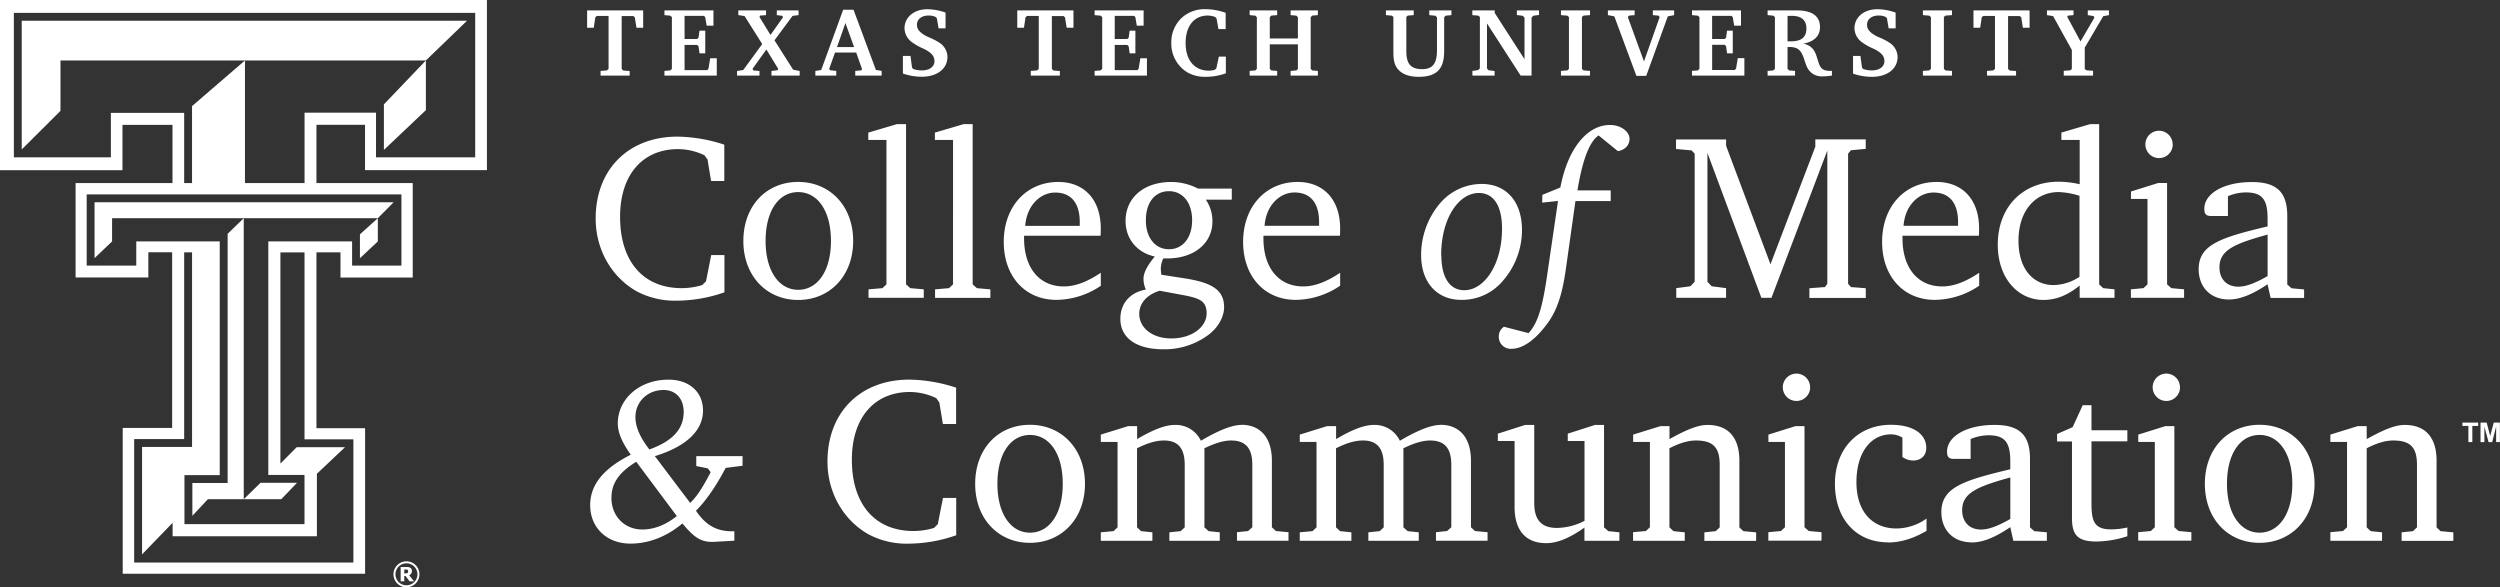 <svg id="Layer_1" data-name="Layer 1" xmlns="http://www.w3.org/2000/svg" viewBox="0 0 992.12 233.06"><rect x="0" y="0" width="992.12" height="233.06" fill="#333333" stroke="none"/><defs><style>.cls-1{fill:#fff;}</style></defs><title>header-logo2</title><g id="TTU_DblT_fl1CBWrvs"><g id="Double_T_BWrvs_1C" data-name="Double T_BWrvs_1C"><path class="cls-1" d="M90.34,191.69h-14v13l6.15-6.58H96.73V86.59l-6.39,6.19v98.91Z"/><polygon class="cls-1" points="44.48 86.59 96.73 86.59 149.94 86.59 156.21 80.27 37.52 80.27 37.52 102.43 44.48 95.81 44.48 86.59"/><polygon class="cls-1" points="142.84 102.47 149.94 95.81 149.94 86.59 142.84 92.99 142.84 102.47"/><polygon class="cls-1" points="117.86 191.61 103.37 191.61 96.73 198.11 111.61 198.11 117.86 191.61"/><path class="cls-1" d="M185.35,8.22H8.62c0,4.23,0,41.25,0,51.09L24,44V24H169Z"/><path class="cls-1" d="M193.24,67.55V0H0V67.55H48.6v-18H68.45V72.64H30V110.1H58.87v-10h9.45v69.73H48.7v57.86h96.19V169.94H125.58v-69.8h9.54v10h28.67V72.64H125.58V49.52h19.28v18h48.38Zm-53,106.77v48.91h-87v-49H73.09V100.14h3.13v77.23H56.38V220L68.5,207.46v5.35h57.26V188l11.17-10.54H117.75l-6.47,6.5v-83.8h9.57v74.18h19.38Zm19.07-97.18V105.4H139.73v-9.6H106.48v92.68h14.36v0h0V208H73.2V188.56h14V95.81H54.08v9.6H34.4V77.14H159.31ZM120.86,44.7V72.64H97.21V24l-21,18.11V72.64H73.09V44.8H44V62.45H5.5V5.1H188.58V62.45H149.22V44.7H120.86Z"/><polygon class="cls-1" points="152.35 59.49 169.01 43.71 169.01 24 152.35 41.42 152.35 59.49"/><path id="_" data-name="®" class="cls-1" d="M161.3,233.06a5.15,5.15,0,1,1,5.15-5.14A5.15,5.15,0,0,1,161.3,233.06Zm0-9.51a4.36,4.36,0,1,0,4.36,4.37A4.37,4.37,0,0,0,161.3,223.55Zm3,7.14h-1.76l-1.6-2.11h-0.51v2.11H159V225h2.31a5.79,5.79,0,0,1,.84.06,1.83,1.83,0,0,1,.65.25,1.38,1.38,0,0,1,.67,1.26,1.71,1.71,0,0,1-.3,1.07,2.08,2.08,0,0,1-.79.65Zm-2.33-4a0.77,0.77,0,0,0-.08-0.37,0.59,0.59,0,0,0-.27-0.24,1.2,1.2,0,0,0-.3-0.07l-0.41,0h-0.48v1.53h0.41a3,3,0,0,0,.51,0,0.74,0.74,0,0,0,.36-0.16,0.65,0.65,0,0,0,.2-0.26A0.92,0.92,0,0,0,161.95,226.69Z"/></g></g><path class="cls-1" d="M255.24,4.13V11h-2.66l-0.66-4.13-0.58-.5h-4.63v21l0.66,0.62,2.51,0.19V30H238.34V28.14l2.51-.19,0.66-.62v-21h-4.63l-0.62.5L235.63,11H233V4.13h22.27Zm8.43,24,2.35-.19,0.62-.62V6.76L266,6.22,263.68,6V4.13h19.45v6.06h-2.7l-0.58-3.4-0.5-.5h-7.68v9.19h5l0.54-.54,0.39-2.78h2.28v9h-2.28l-0.39-2.78-0.54-.54h-5v10h9l0.5-.62,0.66-4.09h2.62V30H263.68V28.14ZM304,4.13V6l-2.32.19-0.31.5,4.4,7.18,5-7.06-0.35-.54L308.27,6V4.13h8.64V6l-2.39.31L307.35,16l7.41,11.66,2.59,0.5V30H306.15V28.17l2.43-.31,0.27-.5-4.71-7.72-5.48,7.64,0.23,0.66,2.51,0.23V30h-8.91V28.17l2.47-.39,7.53-10.3-7-11.11L293,6V4.13H304Zm34.72-.27,8.88,23.89,2.28,0.38V30H339.4V28.14l2.43-.23,0.27-.5-2.32-6.56h-8.41l-2.32,6.52,0.39,0.5,2.43,0.27V30h-8.3V28.14l2.32-.35,8.72-23.93h4.05Zm-6.56,14.82h6.79l-3.44-9.53Zm26.23,3.51h2.93l0.62,4.63,0.5,0.58a10.94,10.94,0,0,0,3.4.54c3.13,0,5-1.54,5-3.67s-1.39-3.47-4.13-4.86a22.71,22.71,0,0,1-5.06-2.86,7,7,0,0,1-2.7-5.29c0-4.28,3.59-7.6,9.11-7.6A22,22,0,0,1,375.24,5v6.25h-2.78l-0.66-4-0.54-.54a6.2,6.2,0,0,0-2.82-.54c-2.82,0-4.55,1.54-4.55,3.67,0,1.78,1.08,2.93,3.13,4.17,1.2,0.73,3.24,1.31,5.52,2.78A6.87,6.87,0,0,1,376,22.54c0,4.59-3.9,7.91-10.23,7.91a22.56,22.56,0,0,1-7.45-1.27v-7ZM426,4.13V11H423.3l-0.66-4.13-0.58-.5h-4.63v21l0.66,0.62,2.51,0.19V30H409.06V28.14l2.51-.19,0.66-.62v-21h-4.63l-0.62.5L406.36,11h-2.66V4.13H426Zm8.44,24,2.35-.19,0.62-.62V6.76l-0.62-.54L434.39,6V4.13h19.45v6.06h-2.7l-0.58-3.4-0.5-.5h-7.68v9.19h5l0.54-.54,0.38-2.78h2.28v9h-2.28l-0.38-2.78-0.54-.54h-5v10h9l0.5-.62,0.66-4.09h2.62V30H434.39V28.14Zm43.9,2.35a13.93,13.93,0,0,1-7.1-1.74,13.32,13.32,0,0,1-6.41-11.66,13.32,13.32,0,0,1,4-9.88,13.46,13.46,0,0,1,9.73-3.55A23.26,23.26,0,0,1,486.4,5.1v6.44h-2.86l-0.73-4.13-0.54-.66a8.67,8.67,0,0,0-3-.58c-5.29,0-8.76,4.05-8.76,10.88s3.51,11,9.26,11a9.9,9.9,0,0,0,2.35-.35l0.58-.58,1-4.67h2.78V29.1A23.87,23.87,0,0,1,478.3,30.49ZM506.84,4.13V6l-2.31.19-0.62.62v8.45h11.15V6.83l-0.58-.62L512.17,6V4.13H523V6l-2.24.19-0.62.62V27.33l0.62,0.62L523,28.14V30H512.17V28.14l2.32-.19,0.58-.62V17.6H503.91v9.73l0.62,0.62,2.31,0.19V30H495.92V28.14l2.24-.19,0.62-.62V6.83l-0.62-.62L495.92,6V4.13h10.92Zm54.19,0V6l-2.39.19-0.54.54V20.26c0,5,1.66,7.18,6.29,7.18,4.28,0,5.87-2.39,5.87-7.53v-13l-0.58-.66L567.21,6V4.13H576V6l-2.35.23-0.54.66V20.3c0,7.06-2.93,10.19-10.19,10.19-3.82,0-6.68-1.16-8.26-3.16s-1.7-4.25-1.7-7.22V6.76l-0.54-.54L550,6V4.13H561Zm23.29,24,2.28-.31,0.69-.7V6.76l-0.54-.54L584.29,6V4.13h8.88v1L605,23.5V7l-0.69-.73-2.35-.31V4.13h8.8V5.94l-2.28.31L607.79,7V30h-4.32L590.11,9.3V27.17l0.62,0.7,2.39,0.31V30h-8.8V28.17Zm35.14,0,2.55-.19,0.62-.62V6.76L622,6.22,619.46,6V4.13H631V6l-2.59.19-0.62.54V27.33l0.62,0.62L631,28.14V30H619.46V28.14Zm29.24-24V6l-2.24.19L646,6.79l6.41,17.6,6.22-17.6-0.43-.58L655.92,6V4.13h8.45V6l-2.51.5L653.3,30.11h-3.9L640.64,6.48,638.09,6V4.13h10.61Zm22.75,24,2.35-.19,0.62-.62V6.76l-0.62-.54L671.46,6V4.13h19.45v6.06h-2.7l-0.58-3.4-0.5-.5h-7.68v9.19h5l0.54-.54,0.38-2.78h2.28v9h-2.28L685,18.33l-0.54-.54h-5v10h9l0.5-.62,0.66-4.09h2.63V30H671.46V28.14Zm41.74-24c6,0,9.07,2.32,9.07,6.6,0,3.55-2.28,5.79-6.64,6.6a6.41,6.41,0,0,1,4.05,2.39c1.2,1.7,1.5,3.78,2.24,5.71,0.81,2.12,2,2.7,4.56,2.7H727V30a27.86,27.86,0,0,1-3.86.31,6.54,6.54,0,0,1-4-1.2c-2-1.54-2.35-3.28-3-5.13-1.2-3.67-2.2-5.33-6.1-5.33h-0.66v8.68L710,27.94l2.36,0.19V30H701.47V28.14l2.28-.19,0.62-.62V6.76l-0.62-.54L701.47,6V4.13H713.2ZM709.38,16.4c0.5,0,1,0,1.39,0,4.13,0,6.1-1.62,6.1-5.17,0-3.16-2-4.94-5.71-4.94h-1.78V16.4Zm26,5.79h2.93l0.62,4.63,0.5,0.58a11,11,0,0,0,3.4.54c3.13,0,5-1.54,5-3.67s-1.39-3.47-4.13-4.86a22.67,22.67,0,0,1-5.06-2.86,7,7,0,0,1-2.7-5.29c0-4.28,3.59-7.6,9.11-7.6A22,22,0,0,1,752.28,5v6.25H749.5l-0.66-4-0.54-.54a6.19,6.19,0,0,0-2.82-.54c-2.82,0-4.55,1.54-4.55,3.67,0,1.78,1.08,2.93,3.13,4.17,1.19,0.73,3.24,1.31,5.52,2.78a6.88,6.88,0,0,1,3.48,5.79c0,4.59-3.9,7.91-10.23,7.91a22.55,22.55,0,0,1-7.45-1.27v-7Zm27.73,5.94,2.55-.19,0.62-.62V6.76l-0.62-.54L763.1,6V4.13h11.54V6l-2.59.19-0.62.54V27.33l0.62,0.62,2.59,0.19V30H763.1V28.14Zm42.33-24V11h-2.66l-0.66-4.13-0.58-.5H796.9v21l0.66,0.62,2.51,0.19V30H788.53V28.14l2.51-.19,0.66-.62v-21h-4.63l-0.62.5L785.83,11h-2.66V4.13h22.27Zm17.43,0V6l-2.16.19-0.35.46,5.29,9.8L831.16,7l-0.31-.62L828.53,6V4.13h8.41V6l-2.28.43-7.33,12.47v8.45L828,27.9l2.63,0.19V30H819V28.1l2.59-.19,0.62-.54V19.84L814.79,6.41,812.32,6V4.13h10.54ZM268.51,119.32a32.28,32.28,0,0,1-15.92-3.75c-10-5.71-16.2-16.58-16.2-28.85,0-19.48,13-32.5,32.5-32.5a62.14,62.14,0,0,1,18.55,3.19V71.83h-5.25l-1.4-8.52-1.22-1.69a24.57,24.57,0,0,0-10.49-2.44c-14,0-23,10.12-23,26.88,0,17.8,9.27,28.29,24.45,28.29a28.19,28.19,0,0,0,8.15-1.22l1.5-1.5,2.06-10.4h5.25V116A57.86,57.86,0,0,1,268.51,119.32Zm70.07-23.7c0,13.86-9.27,23.42-21.82,23.42S295,109.48,295,95.62s9.09-23.42,21.73-23.42S338.58,81.76,338.58,95.62Zm-34.75,0c0,12.08,5.43,19.39,12.93,19.39s13-7.21,13-19.39-5.43-19.39-13-19.39S303.83,83.44,303.83,95.62Zm40.84,19.2,5.53-.47,1.59-1.5V55.53h-7.21v-2.9L356,49.25h3.56v63.6l1.69,1.5,5.34,0.47v3.37H344.67v-3.37Zm26.42,0,5.53-.47,1.59-1.5V55.53H371v-2.9l11.43-3.37H386v63.6l1.69,1.5,5.34,0.47v3.37H371.08v-3.37Zm65.76-1.41A31.81,31.81,0,0,1,419.23,119c-12.36,0-20.89-9.27-20.89-23,0-14.14,9.09-23.79,21.64-23.79,10.21,0,16.86,6.93,16.86,18.45,0,0.94,0,1.87-.09,2.9H406.4v1c0,12,6.28,19.11,15.74,19.11,4.68,0,9.37-1.87,14.71-5.43v5.15ZM428.5,88.13c0-7.59-3.47-11.71-9.74-11.71-6,0-11.33,5.25-11.9,13.21H428.5v-1.5Zm60.33-13.3v4.4h-10.3a15.13,15.13,0,0,1,2.62,8.71c0,8.34-7,14.61-17.89,14.61h-1.59a9.36,9.36,0,0,0-1,4.22c0,0.47.09,1.22,0.19,2.25l9,1.4c11.05,1.69,15.92,4.59,15.92,11.52,0,3.47-2,7.5-5.62,10.49a29.13,29.13,0,0,1-18.55,6.18c-10.77,0-17-4.59-17-12.08,0-6,3.75-10.49,10.12-11.61a10.67,10.67,0,0,1-.94-4.21c0-2.43,1.5-5.34,4.5-8.9-7.21-1.59-11.61-7.12-11.61-14.14,0-9.09,7.12-15.45,18.17-15.45a23.25,23.25,0,0,1,10.58,2.62h13.39Zm-36.72,49.74c0,5.43,5.06,9.74,12.74,9.74,8.34,0,14-4.68,14-9.93,0-5.06-3-6.09-9.55-7.31l-9.08-1.69C455,117,452.11,120.44,452.11,124.56Zm2.62-37.18c0,7,3.75,11.52,9.18,11.52s9.18-4.5,9.18-11.52-3.75-11.52-9.18-11.52S454.74,80.16,454.74,87.38Zm77.09,26A31.81,31.81,0,0,1,514.22,119c-12.36,0-20.89-9.27-20.89-23,0-14.14,9.09-23.79,21.64-23.79,10.21,0,16.86,6.93,16.86,18.45,0,0.94,0,1.87-.09,2.9H501.39v1c0,12,6.28,19.11,15.74,19.11,4.68,0,9.37-1.87,14.71-5.43v5.15Zm-8.34-25.29c0-7.59-3.47-11.71-9.74-11.71-6,0-11.33,5.25-11.9,13.21h21.64v-1.5ZM604,91.31a30.74,30.74,0,0,1-7.59,20.14A21.14,21.14,0,0,1,579.89,119c-9.65,0-15.92-6.93-15.92-17.8a31.71,31.71,0,0,1,7.49-20.51A21.8,21.8,0,0,1,588,73C597.78,73,604,80,604,91.31Zm-32,10c0,9,3.47,13.86,9.08,13.86,8,0,15-10.21,15-24.45,0-9.27-3.47-14.14-9.18-14.14C578.76,76.6,571.92,86.81,571.92,101.33ZM634.4,53.75C630.84,56.09,628,63.4,626,75.57h13.21v4.22h-14l-3.75,26.6c-1.22,8.62-2.9,15.64-7,21.45-5,7-10.12,10.58-14.61,10.58a4.75,4.75,0,0,1-5.06-5,4.56,4.56,0,0,1,2.06-3.75l9.74,2.53c4.4-4.59,6-13.11,7.77-25.57l3.93-26.88-6.28.66,0.09-3.09,7.12-2.9c3.09-16.11,11-24.82,19.67-24.82,4.5,0,7.78,2.72,7.78,5.53,0,2.43-1.69,4.31-4.59,4.87Zm30.82,60.6,5.62-.75,1.69-1.78V61l-1.22-1.31-6.18-.56V55.34H685v2.53l17.61,47,17.8-46.65v-2.9h20v3.75l-5.9.56L733.41,61v51.61l1.12,1.31,5.9,0.47v3.84H718.05v-3.84l6.18-.47,0.94-1.31V59.74L703,118.19h-4L677.59,60.68v51.14l1.68,1.78,5.72,0.75v3.84H665.22v-3.84Zm120.18-.94A31.81,31.81,0,0,1,767.8,119c-12.36,0-20.89-9.27-20.89-23,0-14.14,9.08-23.79,21.63-23.79,10.21,0,16.86,6.93,16.86,18.45,0,0.94,0,1.87-.09,2.9H755v1c0,12,6.27,19.11,15.73,19.11,4.68,0,9.37-1.87,14.71-5.43v5.15Zm-8.34-25.29c0-7.59-3.47-11.71-9.74-11.71-6,0-11.34,5.25-11.9,13.21h21.64v-1.5Zm41-32.6v-2.9l11.43-3.37h3.56v63.6l1.59,1.5,4.5,0.47v3.37H825.31v-4.87c-4.78,3.84-9.27,5.71-14.42,5.71-10.21,0-18.08-8.8-18.08-21.92,0-15,9.93-25,24.17-25a38.25,38.25,0,0,1,8.34,1V55.53H818.1Zm7.21,22.2a30.88,30.88,0,0,0-8.24-1.5c-9.46,0-16,7.59-16,19.3,0,11,5.62,17.61,14,17.61a19.28,19.28,0,0,0,10.21-3.28V77.73ZM860,72.67v40.18l1.69,1.5,5.06,0.47v3.37H845.64v-3.37l5-.47,1.59-1.5V78.95h-6.56V76l10.77-3.37H860Zm2.25-15.36a5.43,5.43,0,1,1-5.43-5.43A5.44,5.44,0,0,1,862.22,57.31Zm22.29,61.54c-7.4,0-12-5-12-12,0-9.74,8.62-12.55,27.35-17v-3c0-7.4-1.87-10.49-8.62-10.49a18.34,18.34,0,0,0-7.12,1.5v7.87h-6.46c-2.16,0-2.91-.66-2.91-2.9,0-5.71,7.12-10.58,18.92-10.58,9.83,0,14,4,14,13.49v27.16l1.68,1.5,5,0.47v3.37H901.09l-1.22-5.43C894,116.79,889,118.85,884.52,118.85Zm15.36-25.76c-13.21,3.65-19.11,6.18-19.11,13,0,4.59,2.81,7.68,7.5,7.68,3.09,0,6.93-1.5,11.61-4.22V93.09ZM294.64,184.84l-6.65.84c-4,7.59-8.05,13.3-11.8,17,3.84,5.71,8.15,8.15,14.24,8.15h1v3.75l-6.65.37c-1.12.09-1.87,0.09-2.34,0.09-4.68,0-7.4-2.25-11.62-7.31-6.37,5.34-13.49,8-20.61,8-9.55,0-16-6.46-16-15.27,0-8.06,5.25-14.52,16.11-20-3.37-4.78-5.15-8.71-5.15-12.46,0-9.37,8.24-17.33,20.14-17.33,8.43,0,13.68,5.06,13.68,12.27,0,7.87-6.56,14.24-19.11,18.08l14,18.54c2.53-2.25,5.15-6.37,8.15-12.17l-1.12-1.5-4.59-.94v-3.93h18.36v3.93Zm-42.15-1.59c-6.65,4.12-9.84,8.34-9.84,14.33,0,7.21,5.15,12.55,12.27,12.55,4.59,0,9.27-1.78,13.67-5.34Zm18.83-19.77c0-5.34-3.18-8.71-8-8.71-6.37,0-11.15,4.68-11.15,10.77,0,3.93,1.87,8.06,5.53,12.83C266.82,175.1,271.32,170.32,271.32,163.48Zm89.18,52.27A32.28,32.28,0,0,1,344.58,212c-10-5.71-16.2-16.58-16.2-28.85,0-19.48,13-32.5,32.5-32.5a62.14,62.14,0,0,1,18.55,3.19v14.42h-5.25l-1.4-8.52L371.55,158a24.59,24.59,0,0,0-10.49-2.44c-14,0-23,10.12-23,26.88,0,17.8,9.27,28.29,24.45,28.29a28.15,28.15,0,0,0,8.15-1.22l1.5-1.5,2.06-10.4h5.25v14.8A57.86,57.86,0,0,1,360.5,215.75ZM430.57,192c0,13.86-9.27,23.42-21.82,23.42S387,205.91,387,192s9.09-23.42,21.73-23.42S430.57,178.19,430.57,192Zm-34.75,0c0,12.08,5.43,19.39,12.93,19.39s13-7.21,13-19.39-5.43-19.39-13-19.39S395.82,179.87,395.82,192Zm96.85-23.42c7.4,0,12.08,5,12.08,14.24v26.42l1.59,1.5,5,0.47v3.37H490.89v-3.37l4.4-.47,1.69-1.5V184.46c0-6.55-2.62-9.65-8.43-9.65-3,0-6.56,1.12-10.58,3.09v31.38l1.69,1.5,4.4,0.47v3.37h-20v-3.37l4.5-.47,1.59-1.5V184.46c0-6.55-2.62-9.65-8.24-9.65-3.09,0-6.56,1-10.68,3.09v31.38l1.59,1.5,4.5,0.47v3.37H436.85v-3.37l5.06-.47,1.59-1.5V175.38h-6.65v-2.91l10.86-3.37h3.56v5.15c6.18-3.65,11.05-5.62,15-5.62a11,11,0,0,1,10.3,6.28C483.58,170.79,488.92,168.63,492.67,168.63Zm79,0c7.4,0,12.08,5,12.08,14.24v26.42l1.59,1.5,5,0.47v3.37H569.86v-3.37l4.4-.47,1.69-1.5V184.46c0-6.55-2.62-9.65-8.43-9.65-3,0-6.56,1.12-10.58,3.09v31.38l1.69,1.5,4.4,0.47v3.37h-20v-3.37l4.5-.47,1.59-1.5V184.46c0-6.55-2.62-9.65-8.24-9.65-3.09,0-6.56,1-10.68,3.09v31.38l1.59,1.5,4.5,0.47v3.37H515.81v-3.37l5.06-.47,1.59-1.5V175.38h-6.65v-2.91l10.86-3.37h3.56v5.15c6.18-3.65,11.05-5.62,15-5.62a11,11,0,0,1,10.3,6.28C562.55,170.79,567.89,168.63,571.64,168.63Zm37.19,0v31c0,6.74,2.81,9.93,9.08,9.93a24.67,24.67,0,0,0,10.87-2.81V175h-6.65v-2.9L633,168.63h3.56v40.65l1.69,1.5,4.4,0.47v3.37H628.78v-5.25c-5.62,4-10.58,6.18-15.17,6.18-8.06,0-12.55-5-12.55-14.33V175h-6.65v-2.9l10.87-3.47h3.56Zm39.25,42.62,5.06-.47,1.59-1.5V175.38h-6.65v-2.91l10.87-3.37h3.56v5.15c6.27-3.47,11.05-5.62,15.08-5.62,8.15,0,12.65,4.87,12.65,14.24v26.42l1.59,1.5,5.06,0.47v3.37H676.37v-3.37l4.5-.47,1.59-1.5V184.46c0-6.84-2.53-9.65-9.46-9.65-3,0-6.46,1-10.49,3.09v31.38l1.59,1.5,4.49,0.47v3.37H648.08v-3.37Zm68-42.15v40.18l1.69,1.5,5.06,0.47v3.37H701.76v-3.37l5-.47,1.59-1.5V175.38h-6.56v-2.91l10.77-3.37h3.56Zm2.25-15.36a5.43,5.43,0,1,1-5.44-5.43A5.44,5.44,0,0,1,718.34,153.74Zm30.91,61.54c-12.74,0-21.08-9.37-21.08-23.23s9.09-23.42,22.2-23.42c9,0,14.05,3.75,14.05,9.18,0,3-2.06,5-5.24,5a7.56,7.56,0,0,1-4.22-1.4v-7.68a8.65,8.65,0,0,0-4.49-1.31c-8.06,0-13.77,7.21-13.77,19,0,11.52,6.18,18.36,15.92,18.36a21,21,0,0,0,11.9-3.93v4.87C759.36,213.69,754.31,215.28,749.25,215.28Zm33.16,0c-7.4,0-12-5-12-12,0-9.74,8.62-12.55,27.35-17v-3c0-7.4-1.88-10.49-8.62-10.49a18.34,18.34,0,0,0-7.12,1.5v7.87h-6.46c-2.16,0-2.9-.66-2.9-2.9,0-5.71,7.12-10.58,18.92-10.58,9.83,0,14,4,14,13.49v27.16l1.69,1.5,5,0.47v3.37H799l-1.22-5.43C791.87,213.22,786.91,215.28,782.41,215.28Zm15.36-25.76c-13.21,3.65-19.11,6.18-19.11,13,0,4.59,2.81,7.68,7.49,7.68,3.09,0,6.93-1.5,11.62-4.22V189.52Zm18.55-14.33v-2.9l6.18-2.72,4-8.71H830v9.93h14.24v4.4H830v24.73c0,7.12,1.22,10.21,7.78,10.21a30.44,30.44,0,0,0,6.46-.75v3.47A40.93,40.93,0,0,1,832,214.9c-7.77,0-9.74-2.81-9.74-9.46V175.19h-5.9Zm46.55-6.09v40.18l1.69,1.5,5.06,0.47v3.37H848.54v-3.37l5-.47,1.59-1.5V175.38h-6.56v-2.91l10.77-3.37h3.56Zm2.25-15.36a5.43,5.43,0,1,1-5.43-5.43A5.44,5.44,0,0,1,865.12,153.74ZM918.52,192c0,13.86-9.27,23.42-21.82,23.42S875,205.91,875,192s9.09-23.42,21.73-23.42S918.52,178.19,918.52,192Zm-34.75,0c0,12.08,5.43,19.39,12.93,19.39s13-7.21,13-19.39-5.43-19.39-13-19.39S883.77,179.87,883.77,192Zm41,19.2,5.06-.47,1.59-1.5V175.38H924.8v-2.91l10.86-3.37h3.56v5.15c6.28-3.47,11.05-5.62,15.08-5.62,8.15,0,12.65,4.87,12.65,14.24v26.42l1.59,1.5,5.06,0.47v3.37H953.08v-3.37l4.5-.47,1.59-1.5V184.46c0-6.84-2.53-9.65-9.46-9.65-3,0-6.46,1-10.49,3.09v31.38l1.59,1.5,4.5,0.47v3.37H924.8v-3.37Zm54.81-35.78v-6.38h-2.38v-1.34h6.26v1.34h-2.32v6.38h-1.56Zm4.81,0v-7.71h2.44l1.4,5.31,1.41-5.31h2.44v7.71h-1.49v-6.15L989,175.47h-1.41l-1.66-6.15v6.15h-1.47Z"/></svg>